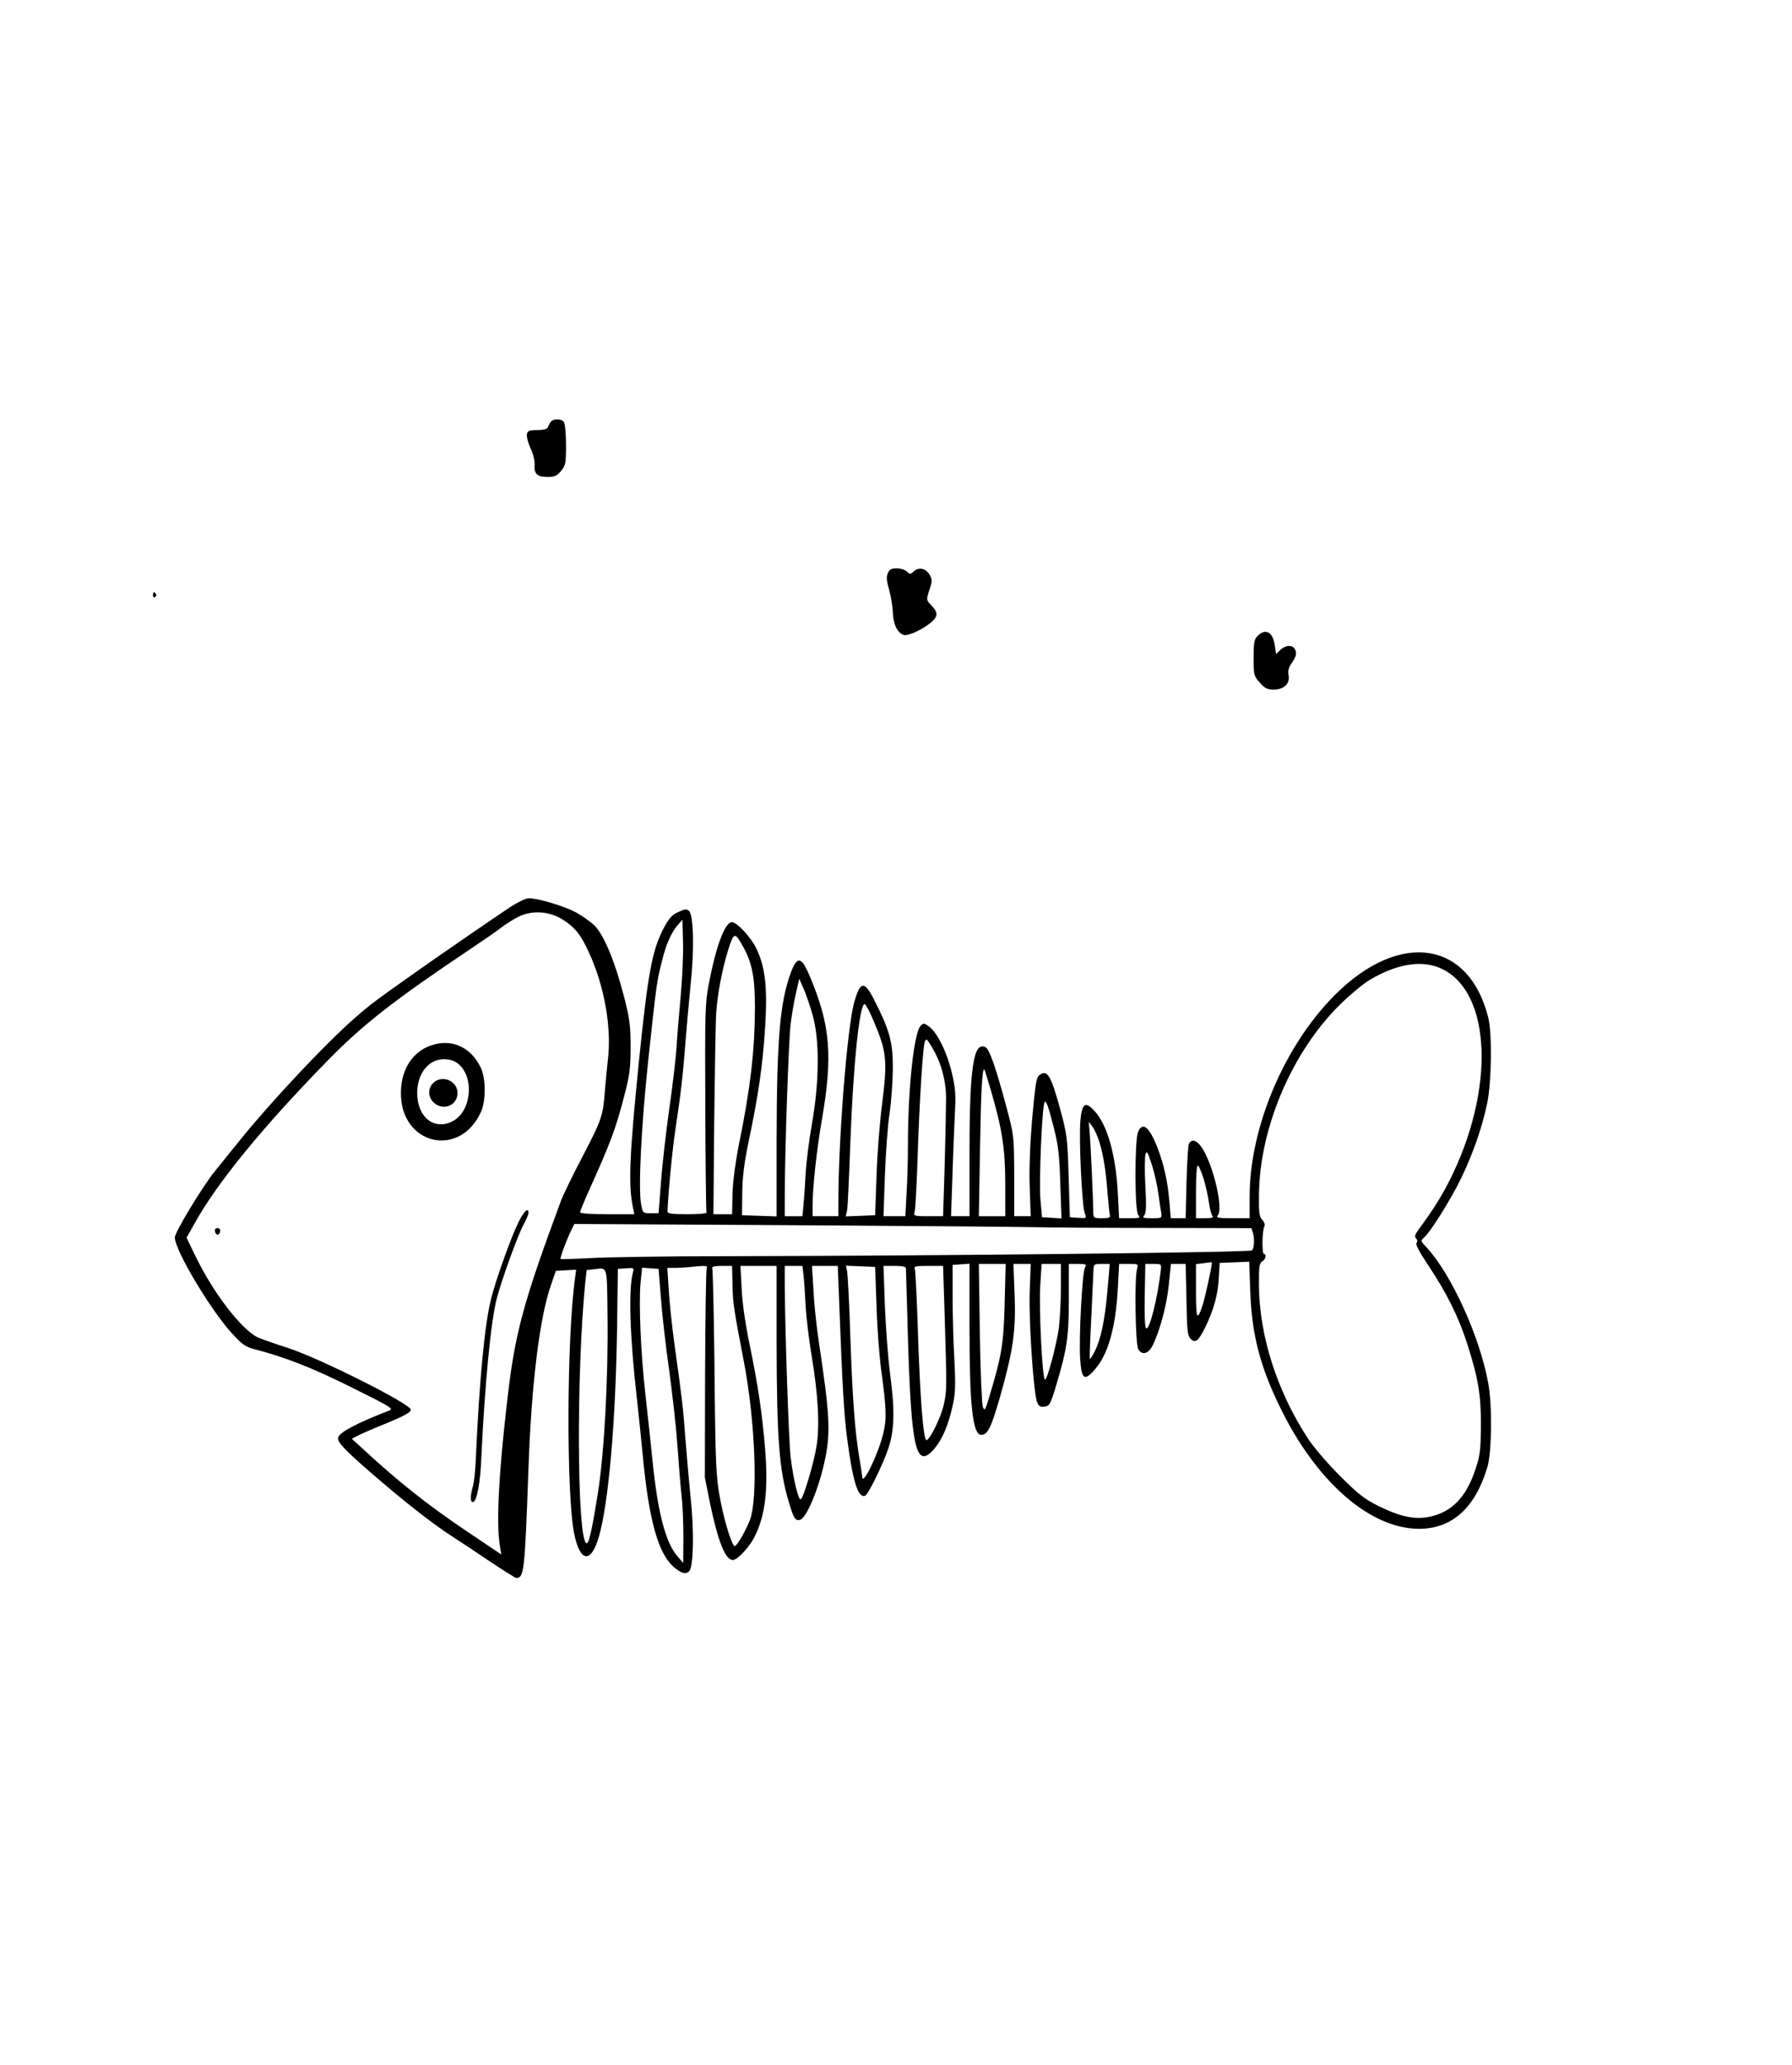 <?xml version="1.0" standalone="no"?>
<!DOCTYPE svg PUBLIC "-//W3C//DTD SVG 20010904//EN"
 "http://www.w3.org/TR/2001/REC-SVG-20010904/DTD/svg10.dtd">
<svg version="1.0" xmlns="http://www.w3.org/2000/svg"
 width="902pt" height="1039pt" viewBox="0 0 902 1039"
 preserveAspectRatio="xMidYMid meet">

<g transform="translate(0,1039) scale(0.1,-0.1)"
fill="#000000" stroke="none">
<path d="M2773 8268 c-6 -7 -12 -19 -15 -27 -3 -10 -20 -15 -54 -15 -43 -1
-49 -4 -52 -23 -2 -12 7 -44 19 -70 13 -27 21 -62 20 -81 -4 -46 13 -62 64
-62 36 0 48 5 69 30 23 29 25 38 25 132 0 58 -5 108 -11 115 -13 17 -53 17
-65 1z"/>
<path d="M4469 7506 c-8 -17 -7 -37 6 -82 9 -32 18 -85 19 -116 3 -61 23 -103
55 -113 23 -7 103 31 143 68 31 29 29 47 -8 85 -21 22 -22 24 -6 73 15 45 15
53 1 77 -18 32 -54 40 -79 17 -18 -16 -20 -16 -35 -1 -9 9 -32 16 -51 16 -26
0 -37 -5 -45 -24z"/>
<path d="M770 7394 c0 -8 5 -12 10 -9 6 4 8 11 5 16 -9 14 -15 11 -15 -7z"/>
<path d="M6330 7190 c-17 -17 -20 -33 -20 -110 0 -86 1 -91 31 -125 26 -29 38
-35 70 -35 52 0 83 30 75 72 -4 21 0 38 13 57 25 36 30 53 19 74 -12 23 -47
22 -73 -3 l-22 -21 -6 41 c-9 69 -46 91 -87 50z"/>
<path d="M2570 5827 c-85 -57 -365 -249 -462 -318 -210 -148 -249 -177 -318
-238 -150 -130 -431 -430 -586 -623 -41 -51 -96 -119 -122 -151 -63 -78 -202
-307 -202 -334 0 -63 178 -363 288 -483 49 -54 68 -67 108 -78 154 -39 297
-95 493 -193 207 -103 215 -108 187 -118 -162 -63 -249 -109 -254 -135 -5 -22
31 -60 163 -175 158 -137 302 -251 400 -315 50 -32 143 -94 208 -138 65 -43
121 -78 125 -78 40 1 43 22 62 550 15 428 56 760 114 926 l24 69 51 3 51 3 -5
-38 c-43 -305 -45 -1100 -4 -1295 30 -140 84 -146 123 -12 49 166 85 579 92
1049 l4 300 41 3 c39 3 41 2 35 -20 -23 -85 -16 -321 19 -628 8 -69 21 -199
30 -290 30 -322 76 -491 152 -561 37 -35 67 -44 83 -24 21 26 24 205 6 371 -8
82 -20 214 -26 294 -11 153 -17 203 -55 475 -13 94 -26 218 -29 278 l-7 107
39 0 c22 0 67 3 102 7 55 5 63 4 57 -10 -3 -8 -7 -249 -8 -534 l-1 -518 25
-125 c41 -197 78 -290 116 -290 22 0 83 64 109 117 54 105 70 240 53 443 -15
182 -36 322 -78 525 -22 106 -37 212 -40 283 l-6 112 91 0 91 0 0 -392 c1
-478 13 -636 62 -798 24 -80 31 -93 55 -88 33 6 98 162 128 310 27 133 22 225
-32 583 -11 72 -24 187 -27 258 l-8 127 65 0 65 0 7 -182 c16 -423 25 -580 41
-693 28 -212 54 -293 89 -282 15 4 89 155 117 237 31 93 34 190 10 370 -11 85
-23 244 -27 353 l-7 197 56 0 c39 0 57 -4 57 -12 0 -7 5 -164 10 -348 17 -569
41 -667 134 -559 40 48 71 120 93 224 12 56 13 100 7 220 -5 83 -9 224 -9 315
l0 165 43 3 42 3 0 -320 c0 -393 16 -541 59 -541 33 0 50 36 95 192 66 233 80
331 73 515 l-6 153 43 0 44 0 -5 -142 c-5 -149 19 -504 37 -553 8 -21 16 -26
37 -23 26 3 30 10 60 109 54 181 63 242 63 434 l0 175 45 0 c42 0 45 -2 36
-19 -14 -25 -31 -357 -24 -459 7 -104 21 -114 74 -53 67 75 106 215 116 414
l6 117 49 0 c48 0 48 0 41 -27 -13 -47 -8 -375 6 -401 18 -34 52 -25 73 18 36
73 70 199 81 303 l11 107 37 0 37 0 4 -180 c2 -151 6 -182 20 -196 25 -25 40
-13 75 58 43 88 64 165 68 251 l4 72 74 3 75 3 5 -148 c8 -218 49 -379 152
-588 181 -371 450 -606 695 -608 167 -1 284 103 346 308 23 74 26 311 5 425
-43 236 -187 552 -313 686 -27 28 -28 32 -12 45 33 27 138 195 190 303 61 128
105 255 130 376 22 108 25 350 5 430 -101 402 -471 440 -803 81 -239 -258
-398 -650 -398 -982 l0 -109 -86 0 c-76 0 -85 2 -74 15 27 33 -18 234 -74 330
-28 47 -58 59 -72 28 -4 -10 -9 -98 -12 -195 l-4 -178 -37 0 -38 0 -7 83 c-8
100 -28 191 -62 277 -40 101 -74 127 -96 73 -17 -43 -17 -395 1 -416 12 -16 9
-17 -41 -17 l-55 0 -6 118 c-10 201 -53 354 -121 425 -44 47 -60 34 -68 -53
-8 -91 8 -428 22 -465 10 -26 10 -26 -33 -23 l-42 3 -6 205 c-6 195 -8 211
-43 340 -46 168 -64 198 -102 172 -18 -12 -22 -37 -40 -237 -10 -122 -14 -241
-11 -332 l5 -143 -42 0 -41 0 0 202 c-1 202 -1 204 -38 343 -54 201 -86 294
-106 305 -61 32 -81 -99 -81 -532 l0 -318 -46 0 -47 0 7 198 c3 108 9 250 12
314 6 100 3 132 -15 210 -24 102 -72 200 -114 232 -25 18 -29 19 -43 4 -34
-34 -64 -316 -64 -603 0 -71 -3 -181 -7 -242 l-6 -113 -55 0 -55 0 7 203 c4
111 14 254 24 317 9 63 16 167 16 230 0 126 -16 185 -91 333 -52 104 -73 103
-104 -9 -35 -128 -80 -696 -79 -1011 l0 -63 -65 0 -65 0 0 53 c0 91 20 277 46
427 57 328 44 482 -61 730 -41 97 -62 101 -94 17 -55 -149 -71 -332 -72 -837
l0 -391 -87 3 -87 3 1 110 c1 82 9 148 32 260 49 233 71 383 83 574 13 203 1
308 -46 402 -27 55 -97 129 -121 129 -35 0 -81 -124 -116 -310 -19 -97 -20
-144 -18 -625 1 -285 4 -523 6 -527 3 -4 -40 -8 -95 -8 -74 0 -101 3 -101 13
1 67 24 315 40 416 26 173 38 272 50 436 6 77 18 207 26 289 19 171 15 349 -7
371 -12 12 -20 12 -54 -4 -32 -14 -47 -31 -72 -77 -60 -113 -81 -221 -128
-684 -47 -469 -53 -612 -29 -727 l7 -33 -137 0 c-87 0 -136 4 -136 10 0 6 20
54 44 108 110 244 135 311 178 477 27 103 32 138 32 245 0 109 -4 141 -33 255
-44 171 -100 308 -147 356 -20 20 -64 51 -97 69 -62 32 -189 70 -236 70 -14 0
-55 -20 -91 -43z m262 -64 c62 -39 92 -77 132 -165 78 -169 115 -377 96 -538
-5 -47 -12 -116 -15 -155 -9 -128 -16 -149 -111 -331 -52 -99 -101 -201 -110
-225 -196 -530 -234 -673 -274 -1034 -41 -357 -52 -593 -34 -703 l7 -44 -171
115 c-202 136 -346 250 -534 424 l-47 43 32 17 c18 9 84 38 147 63 84 35 116
52 118 66 4 27 -458 259 -618 311 -63 20 -131 44 -150 52 -83 38 -228 226
-318 414 l-43 89 40 71 c111 202 346 489 670 820 178 182 337 306 721 563 63
42 131 89 151 105 19 15 58 40 85 54 68 36 158 31 226 -12z m594 -388 c-8 -88
-18 -205 -21 -260 -4 -55 -20 -194 -37 -310 -16 -115 -35 -279 -41 -365 l-12
-155 -40 0 c-39 0 -40 1 -48 45 -15 82 1 398 37 735 41 383 42 385 68 489 21
87 49 148 82 184 l21 24 3 -114 c2 -62 -4 -185 -12 -273z m317 247 c43 -80 57
-152 57 -302 -1 -216 -22 -403 -81 -691 -18 -92 -30 -184 -32 -248 l-2 -101
-47 0 -47 0 4 468 c3 257 7 502 10 545 7 100 30 220 61 319 28 89 33 90 77 10z
m3512 -106 c254 -118 272 -611 39 -1071 -41 -80 -84 -148 -155 -244 -17 -24
-20 -34 -11 -43 7 -7 8 -16 2 -23 -6 -7 15 -46 61 -115 90 -135 149 -253 193
-388 57 -178 71 -260 70 -417 -1 -123 -4 -150 -28 -220 -45 -138 -119 -214
-229 -237 -76 -16 -146 -1 -257 53 -72 36 -102 59 -196 153 -64 64 -133 145
-163 191 -154 238 -243 516 -244 769 -1 91 2 110 16 118 17 9 24 38 9 38 -11
0 -9 121 2 138 5 8 1 21 -10 33 -16 17 -18 37 -17 127 3 337 167 720 408 957
51 50 117 105 149 124 138 82 265 102 361 57z m-3164 -236 c35 -124 33 -335
-4 -545 -15 -83 -29 -197 -32 -255 -3 -58 -8 -129 -11 -157 l-5 -53 -45 0 -44
0 0 103 c1 247 20 789 30 867 6 47 18 117 27 155 l16 70 22 -50 c12 -27 33
-88 46 -135z m310 -36 c62 -146 66 -194 40 -402 -13 -97 -26 -265 -29 -372
l-7 -195 -74 -3 -74 -3 7 31 c3 18 10 167 16 333 14 397 47 713 73 704 6 -2
28 -44 48 -93z m292 -127 c44 -74 68 -161 69 -250 0 -45 -3 -198 -7 -339 l-8
-258 -75 0 c-72 0 -74 1 -68 23 4 12 11 150 16 307 9 262 25 517 35 548 7 19
11 15 38 -31z m297 -222 c55 -189 70 -288 70 -465 l0 -160 -66 0 -67 0 6 343
c5 297 11 406 22 395 2 -2 17 -52 35 -113z m317 -190 c20 -80 26 -135 30 -273
l6 -173 -49 3 -49 3 -8 90 c-8 86 8 469 21 489 7 13 19 -20 49 -139z m226 -59
c21 -68 34 -151 42 -261 4 -49 9 -98 11 -107 5 -15 -2 -18 -39 -18 -42 0 -44
1 -44 33 0 50 -13 336 -18 397 l-5 55 19 -24 c10 -13 25 -47 34 -75z m297
-259 c6 -40 12 -84 15 -99 4 -27 4 -28 -46 -28 -45 0 -50 2 -39 15 9 11 11 48
5 149 -4 74 -3 145 1 158 6 19 11 12 31 -50 13 -41 28 -106 33 -145z m229 70
c10 -34 22 -87 26 -117 4 -30 12 -61 17 -67 8 -10 0 -13 -36 -13 l-46 0 0 136
c0 85 4 133 10 129 5 -3 18 -34 29 -68z m-864 -242 c77 -2 357 -4 622 -4 l482
-1 7 -22 c10 -31 7 -79 -4 -90 -10 -10 -1528 -27 -2627 -29 -313 0 -633 -5
-710 -10 -76 -4 -141 -6 -143 -4 -5 4 31 99 55 148 l14 28 1082 -6 c595 -4
1145 -8 1222 -10z m905 -179 c0 -19 -33 -171 -46 -211 -28 -86 -34 -75 -34 67
l0 137 33 4 c17 2 35 5 40 5 4 1 7 0 7 -2z m-1043 -203 c-5 -206 -15 -266 -79
-477 -19 -63 -22 -68 -31 -45 -5 13 -12 180 -15 372 l-5 347 68 0 67 0 -5
-197z m283 75 c0 -68 -5 -157 -10 -198 -12 -89 -61 -273 -71 -262 -13 14 -30
361 -23 471 l7 111 48 0 49 0 0 -122z m234 -16 c-13 -148 -33 -242 -65 -305
-11 -21 -22 -37 -23 -35 -2 1 1 95 7 208 5 113 10 220 11 238 1 31 3 32 42 32
l40 0 -12 -138z m269 106 c-17 -144 -57 -303 -74 -292 -6 3 -9 67 -7 165 l3
159 41 0 c40 0 40 -1 37 -32z m-2156 -71 c1 -90 8 -133 58 -392 56 -295 71
-675 31 -790 -19 -52 -66 -135 -78 -135 -12 0 -47 108 -68 211 -27 134 -29
185 -34 722 -3 251 -8 462 -11 467 -4 6 15 10 47 10 l53 0 2 -93z m357 51 c3
-24 8 -93 11 -154 3 -61 17 -178 31 -260 32 -191 41 -349 24 -451 -13 -83 -65
-259 -79 -267 -12 -8 -38 101 -51 210 -10 81 -28 624 -30 867 l0 97 44 0 45 0
5 -42z m368 -158 c3 -108 14 -252 23 -320 27 -199 29 -248 11 -323 -25 -104
-106 -271 -106 -217 0 5 -7 49 -15 97 -22 135 -34 291 -45 613 -5 162 -13 308
-16 323 l-6 28 74 -3 73 -3 7 -195z m343 -52 c11 -363 11 -377 -4 -444 -13
-62 -68 -175 -87 -181 -16 -5 -33 211 -44 557 -5 157 -12 293 -15 303 -6 15 1
17 68 17 l74 0 8 -252z m-1697 2 c4 -312 -16 -687 -48 -890 -32 -201 -47 -263
-59 -255 -47 29 -50 861 -5 1312 l7 62 36 4 c71 8 66 25 69 -233z m269 85 c6
-82 25 -247 42 -365 16 -118 35 -287 41 -375 6 -88 15 -198 20 -245 6 -47 10
-143 10 -215 l-1 -130 -30 35 c-59 69 -98 219 -124 475 -9 88 -25 239 -36 335
-24 212 -34 457 -25 563 l8 78 41 -3 42 -3 12 -150z"/>
<path d="M2188 5135 c-104 -26 -170 -120 -170 -244 -2 -262 296 -332 403 -96
25 55 25 166 0 220 -46 99 -135 145 -233 120z m117 -97 c84 -66 69 -239 -25
-289 -93 -50 -180 18 -180 141 0 98 57 170 134 170 29 0 52 -7 71 -22z"/>
<path d="M2180 4940 c-27 -27 -26 -71 3 -98 47 -44 120 -15 120 48 0 62 -79
94 -123 50z"/>
<path d="M2611 4243 c-38 -77 -114 -289 -139 -388 -33 -131 -59 -411 -77 -805
-2 -58 -9 -121 -15 -140 -14 -48 -13 -83 2 -78 19 7 36 97 41 227 17 364 48
687 78 799 27 101 106 318 135 371 13 24 24 50 24 57 0 30 -21 11 -49 -43z"/>
<path d="M1082 4194 c4 -21 22 -23 26 -1 2 10 -3 17 -13 17 -10 0 -15 -6 -13
-16z"/>
</g>
</svg>
